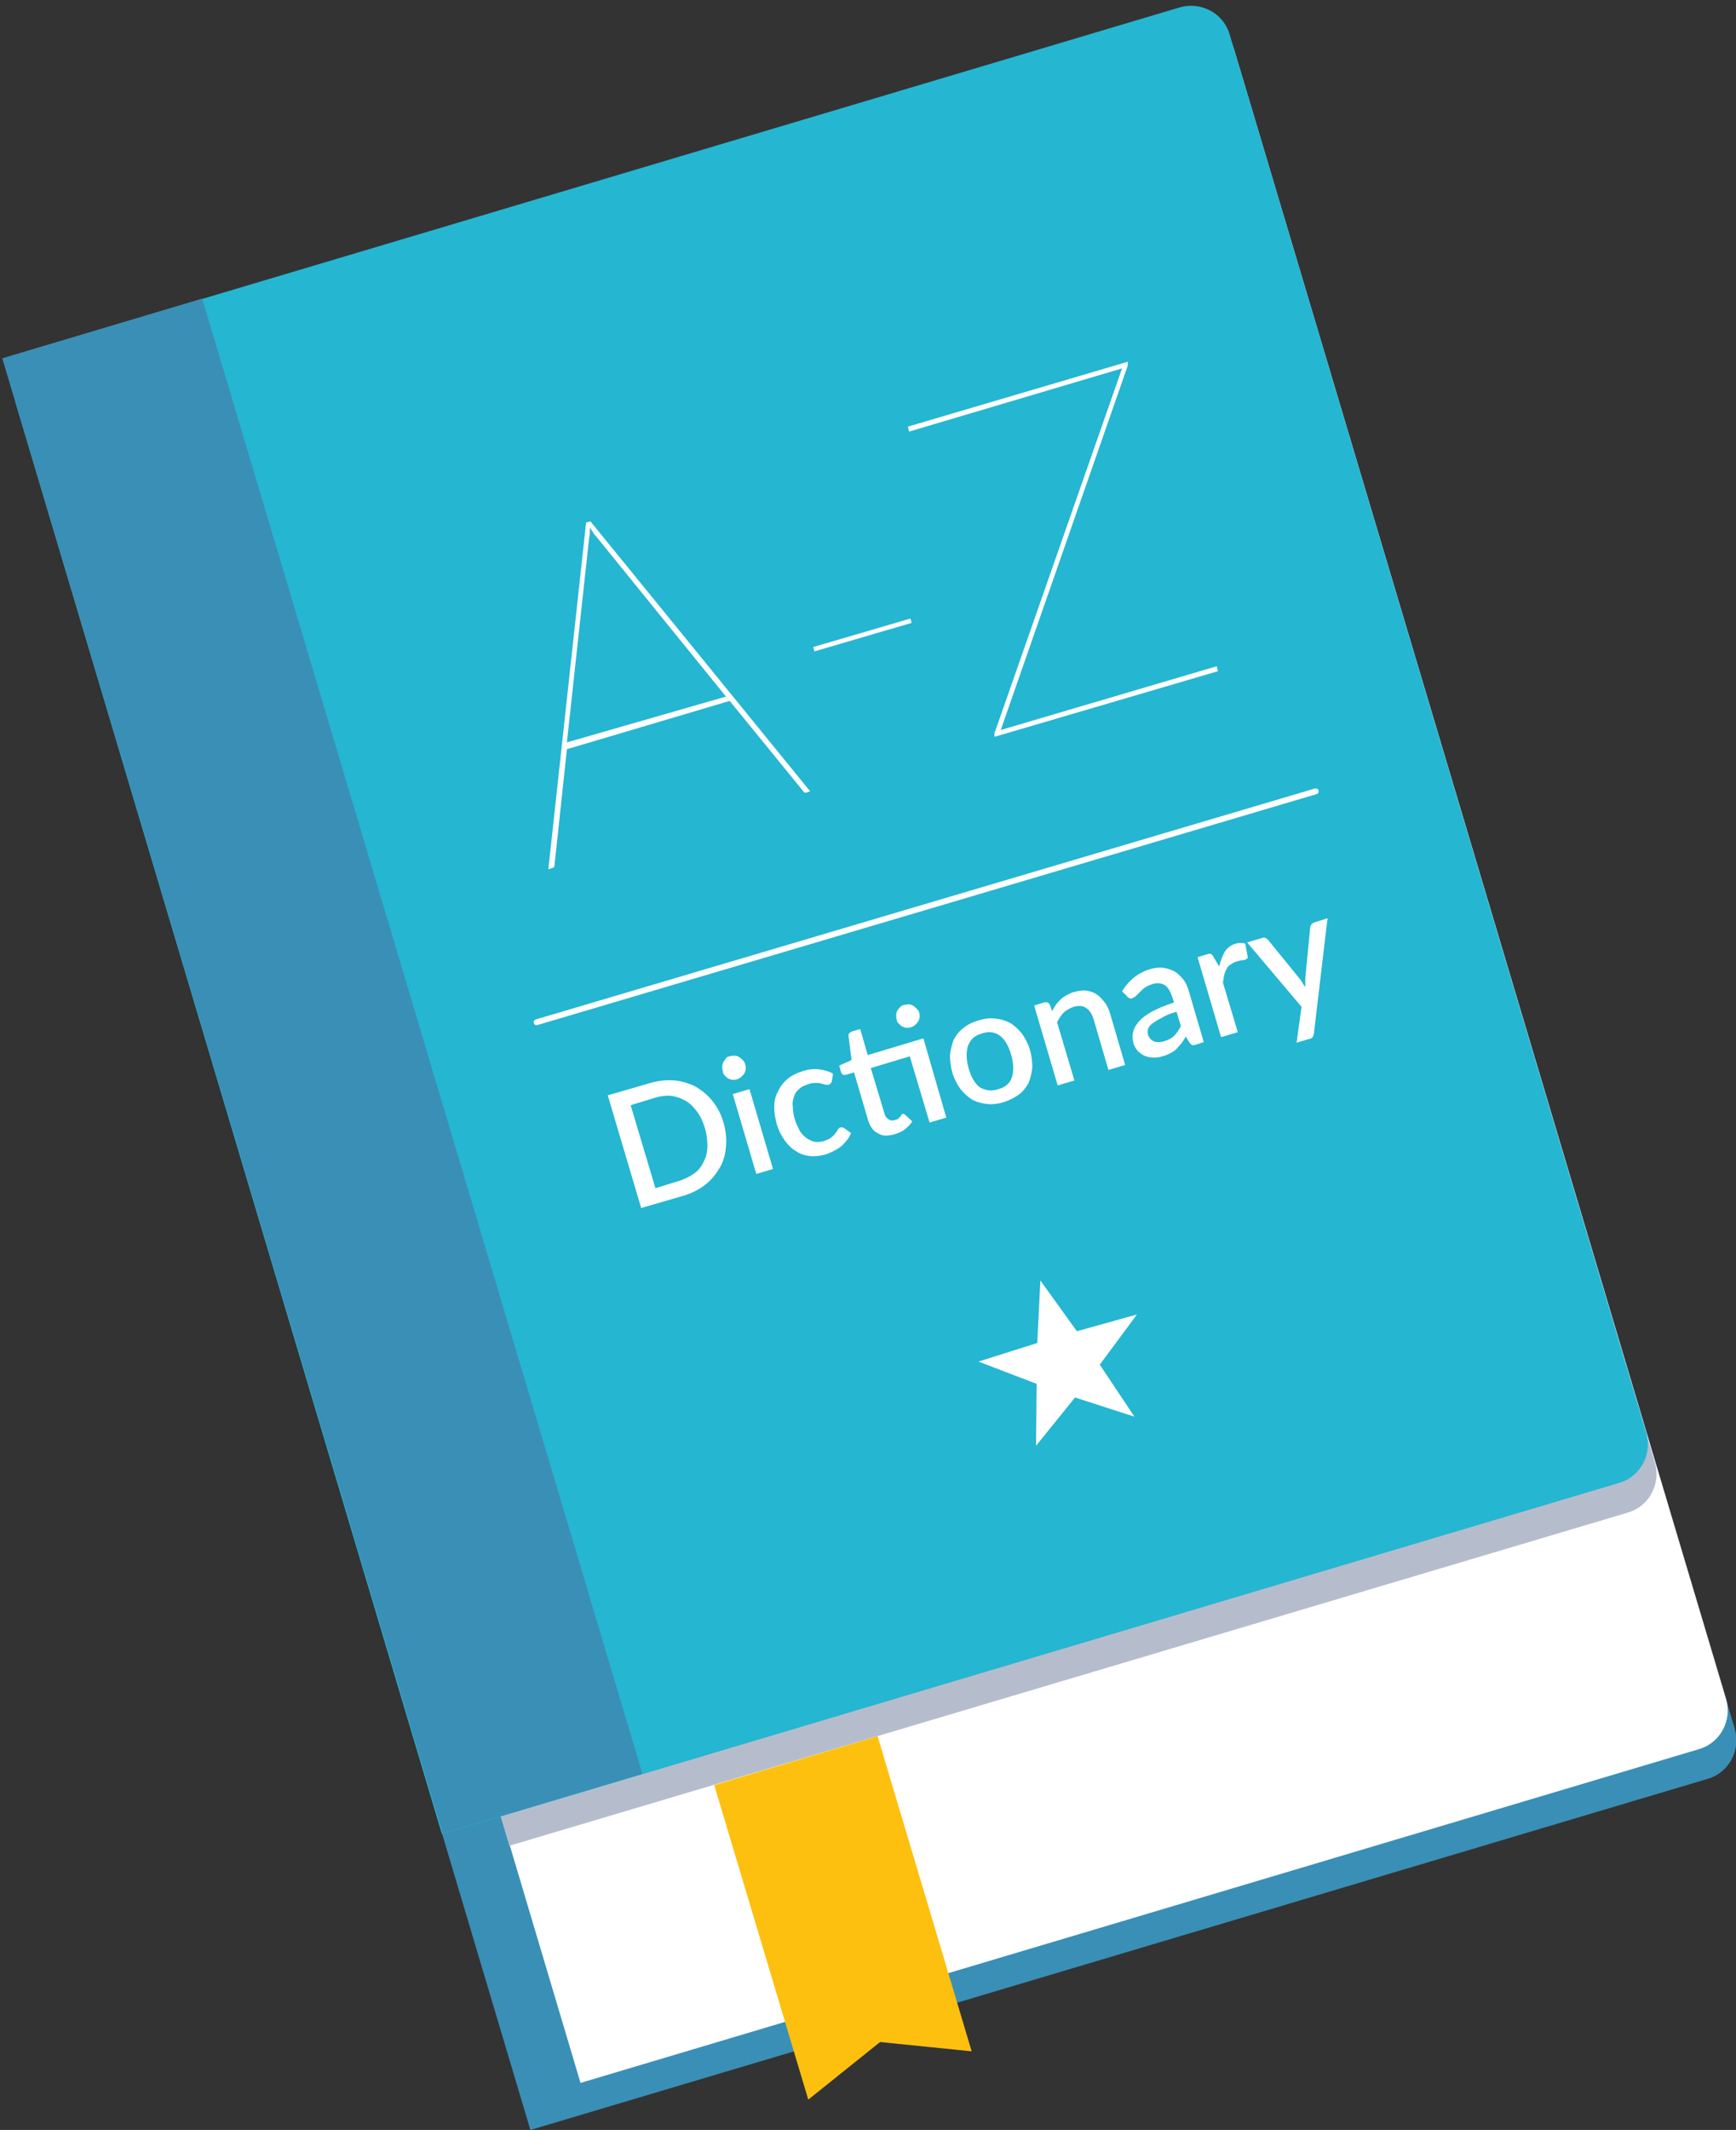 <?xml version="1.0" encoding="utf-8"?>
<!-- Generator: Adobe Illustrator 19.0.0, SVG Export Plug-In . SVG Version: 6.00 Build 0)  -->
<svg version="1.1" id="Layer_1" xmlns="http://www.w3.org/2000/svg" xmlns:xlink="http://www.w3.org/1999/xlink" x="0px" y="0px"
	 width="280.5px" height="344px" viewBox="0 0 280.5 344" style="enable-background:new 0 0 280.5 344;" xml:space="preserve">
<rect x="0" y="0" width="280.5" height="344" fill="#333333" stroke="none"/>
<style type="text/css">
	.st0{fill:#3A8FB6;}
	.st1{fill:#FFFFFF;}
	.st2{fill:#B5BDCD;}
	.st3{fill:#25B6D1;}
	.st4{fill:#FDC00F;}
	.st5{fill:#FFFFFF;stroke:#FFFFFF;stroke-width:0.944;stroke-linecap:round;stroke-linejoin:round;stroke-miterlimit:10;}
</style>
<g id="XMLID_5135_">
	<path id="XMLID_5148_" class="st0" d="M192.7,8.3L2.5,65l83.2,279l190.2-56.7c3.5-1,5.4-4.7,4.4-8.1L200.8,12.7
		C199.8,9.3,196.2,7.3,192.7,8.3z"/>
	<path id="XMLID_5147_" class="st1" d="M194.8,15.5L14.2,69.3l79.6,267.1l180.7-53.9c3.5-1,5.4-4.7,4.4-8.1L199.4,8
		C198.4,4.5,198.3,14.4,194.8,15.5z"/>
	<path id="XMLID_5146_" class="st2" d="M192,6L11.3,59.8l71,238.3L263,244.3c3.5-1,5.4-4.7,4.4-8.1L200.1,10.4
		C199.1,6.9,195.4,4.9,192,6z"/>
	<path id="XMLID_5145_" class="st3" d="M190.6,1.2L0.4,57.9l71,238.3l190.2-56.7c3.5-1,5.4-4.7,4.4-8.1L198.7,5.6
		C197.7,2.1,194,0.2,190.6,1.2z"/>
	<polygon id="XMLID_5144_" class="st1" points="168.1,206.8 174,215 183.7,212.3 177.7,220.4 183.3,228.8 173.7,225.7 167.4,233.5 
		167.5,223.5 158.1,219.9 167.6,216.9 	"/>
	<polygon id="XMLID_5143_" class="st4" points="157,331.3 142.2,329.8 130.6,339.1 115.4,288.3 141.8,280.4 	"/>
	
		<rect id="XMLID_5142_" x="35.2" y="47.9" transform="matrix(0.958 -0.286 0.286 0.958 -47.034 22.047)" class="st0" width="33.7" height="248.7"/>
	<g id="XMLID_5136_">
		<g id="XMLID_154_">
			<path id="XMLID_155_" class="st1" d="M116.9,181.3c0.4,1.3,0.5,2.6,0.4,3.9c-0.1,1.2-0.4,2.4-1,3.4c-0.6,1-1.3,1.9-2.3,2.7
				c-1,0.8-2.2,1.4-3.5,1.8l-6.9,2l-5.4-18.2l6.9-2c1.4-0.4,2.7-0.5,3.9-0.4c1.2,0.1,2.4,0.5,3.4,1c1,0.6,1.9,1.3,2.7,2.3
				C115.9,178.8,116.5,179.9,116.9,181.3z M113.9,182.2c-0.3-1-0.7-1.9-1.3-2.7s-1.1-1.3-1.8-1.7c-0.7-0.4-1.5-0.7-2.3-0.8
				c-0.8-0.1-1.7,0-2.7,0.3l-3.9,1.2l4,13.4l3.9-1.2c0.9-0.3,1.7-0.7,2.4-1.2c0.7-0.5,1.2-1.2,1.5-1.9c0.4-0.7,0.6-1.6,0.6-2.5
				C114.3,184.2,114.2,183.2,113.9,182.2z"/>
			<path id="XMLID_158_" class="st1" d="M120.4,171.9c0.1,0.2,0.1,0.5,0.1,0.7c0,0.2-0.1,0.5-0.2,0.7c-0.1,0.2-0.3,0.4-0.5,0.6
				c-0.2,0.2-0.4,0.3-0.7,0.4c-0.2,0.1-0.5,0.1-0.7,0.1s-0.5-0.1-0.7-0.2c-0.2-0.1-0.4-0.3-0.6-0.5c-0.2-0.2-0.3-0.4-0.3-0.7
				c-0.1-0.3-0.1-0.5-0.1-0.8c0-0.2,0.1-0.5,0.2-0.7c0.1-0.2,0.3-0.4,0.4-0.6c0.2-0.2,0.4-0.3,0.6-0.3c0.3-0.1,0.5-0.1,0.8-0.1
				c0.3,0,0.5,0.1,0.7,0.2c0.2,0.1,0.4,0.3,0.6,0.5C120.2,171.4,120.4,171.7,120.4,171.9z M121.1,175.9l3.8,12.9l-2.7,0.8l-3.8-12.9
				L121.1,175.9z"/>
			<path id="XMLID_161_" class="st1" d="M134.4,174.7c-0.1,0.1-0.1,0.2-0.2,0.3s-0.2,0.1-0.3,0.2c-0.1,0-0.3,0-0.5,0
				c-0.2-0.1-0.4-0.1-0.7-0.2c-0.3-0.1-0.5-0.1-0.9-0.1c-0.3,0-0.7,0-1.2,0.2c-0.6,0.2-1.1,0.4-1.5,0.8c-0.4,0.3-0.7,0.8-0.8,1.2
				c-0.2,0.5-0.3,1-0.2,1.6c0,0.6,0.1,1.3,0.3,2c0.2,0.7,0.5,1.3,0.8,1.9c0.3,0.5,0.7,0.9,1.1,1.2c0.4,0.3,0.9,0.5,1.3,0.6
				c0.5,0.1,1,0,1.5-0.1c0.5-0.2,0.9-0.3,1.2-0.6c0.3-0.2,0.5-0.4,0.7-0.7c0.2-0.2,0.3-0.4,0.4-0.6c0.1-0.2,0.3-0.3,0.4-0.3
				c0.2-0.1,0.4,0,0.6,0.1l1.1,0.8c-0.2,0.5-0.4,0.9-0.8,1.3c-0.3,0.4-0.6,0.7-1,1s-0.8,0.5-1.2,0.7c-0.4,0.2-0.9,0.4-1.3,0.5
				c-0.8,0.2-1.6,0.3-2.4,0.2c-0.8-0.1-1.5-0.3-2.2-0.8c-0.7-0.4-1.3-1-1.8-1.7c-0.5-0.7-1-1.6-1.3-2.7c-0.3-1-0.4-1.9-0.4-2.8
				c0-0.9,0.2-1.7,0.6-2.4c0.3-0.7,0.8-1.4,1.5-2c0.7-0.6,1.5-1,2.5-1.3c0.9-0.3,1.8-0.4,2.6-0.3c0.8,0.1,1.6,0.3,2.3,0.7
				L134.4,174.7z"/>
			<path id="XMLID_163_" class="st1" d="M152.9,180.5l-2.7,0.8l-3.2-10.7l-6.3,1.9l2.2,7.3c0.1,0.5,0.4,0.8,0.7,1
				c0.3,0.2,0.6,0.2,1,0.1c0.2-0.1,0.4-0.1,0.5-0.2c0.1-0.1,0.2-0.2,0.3-0.3s0.2-0.2,0.2-0.3c0.1-0.1,0.1-0.1,0.2-0.2
				c0.2,0,0.3,0,0.4,0.1l1.2,1.1c-0.3,0.5-0.7,0.9-1.2,1.3s-1.1,0.6-1.7,0.8c-1.1,0.3-2,0.3-2.7-0.2c-0.8-0.4-1.3-1.2-1.6-2.3
				l-2.2-7.5l-1.4,0.4c-0.2,0-0.3,0-0.4,0c-0.1-0.1-0.2-0.2-0.3-0.4l-0.3-1.1l2-0.9l-0.5-3.9c0-0.2,0-0.3,0.1-0.4
				c0.1-0.1,0.2-0.2,0.4-0.3l1.4-0.4l1.2,4.2l9-2.7L152.9,180.5z M148.5,163.5c0.1,0.2,0.1,0.5,0.1,0.7c0,0.2-0.1,0.5-0.2,0.7
				c-0.1,0.2-0.3,0.4-0.5,0.6c-0.2,0.2-0.4,0.3-0.7,0.4c-0.2,0.1-0.5,0.1-0.7,0.1c-0.2,0-0.5-0.1-0.7-0.2c-0.2-0.1-0.4-0.3-0.6-0.5
				c-0.2-0.2-0.3-0.4-0.3-0.6c-0.1-0.3-0.1-0.5-0.1-0.8c0-0.3,0.1-0.5,0.2-0.7c0.1-0.2,0.3-0.4,0.5-0.6c0.2-0.2,0.4-0.3,0.6-0.3
				s0.5-0.1,0.7-0.1c0.3,0,0.5,0.1,0.7,0.2c0.2,0.1,0.4,0.3,0.6,0.5C148.3,163.1,148.5,163.3,148.5,163.5z"/>
			<path id="XMLID_166_" class="st1" d="M158.1,164.8c1-0.3,1.9-0.4,2.7-0.3c0.9,0.1,1.6,0.3,2.4,0.7c0.7,0.4,1.3,1,1.9,1.7
				c0.5,0.7,1,1.6,1.3,2.6s0.4,2,0.4,2.9c-0.1,0.9-0.3,1.7-0.6,2.5c-0.4,0.7-0.9,1.4-1.6,1.9c-0.7,0.5-1.5,0.9-2.4,1.2
				c-1,0.3-1.9,0.4-2.7,0.3c-0.9-0.1-1.7-0.3-2.4-0.7c-0.7-0.4-1.3-1-1.9-1.7c-0.5-0.7-1-1.6-1.3-2.6s-0.4-2-0.4-2.9
				c0.1-0.9,0.3-1.7,0.6-2.5c0.4-0.7,0.9-1.4,1.6-1.9C156.3,165.5,157.1,165.1,158.1,164.8z M161.3,175.9c1.2-0.3,1.9-1,2.2-1.9
				c0.3-0.9,0.3-2.1-0.1-3.6c-0.4-1.4-1-2.5-1.8-3.1c-0.8-0.6-1.8-0.8-2.9-0.4c-1.2,0.3-1.9,1-2.3,2c-0.3,1-0.3,2.2,0.1,3.6
				c0.4,1.4,1,2.5,1.8,3.1C159.2,176.1,160.2,176.3,161.3,175.9z"/>
			<path id="XMLID_169_" class="st1" d="M170,163.3c0.2-0.4,0.4-0.7,0.6-1c0.2-0.3,0.5-0.6,0.8-0.9c0.3-0.3,0.6-0.5,1-0.7
				c0.4-0.2,0.7-0.4,1.2-0.5c0.7-0.2,1.4-0.3,2-0.2c0.6,0.1,1.2,0.3,1.6,0.6c0.5,0.3,0.9,0.8,1.3,1.3c0.4,0.5,0.7,1.2,0.9,1.9
				l2.4,8.2l-2.7,0.8l-2.4-8.2c-0.3-0.9-0.7-1.5-1.2-1.8c-0.5-0.4-1.2-0.4-2-0.2c-0.6,0.2-1.1,0.5-1.6,0.9c-0.4,0.4-0.8,1-1.1,1.6
				l2.8,9.4l-2.7,0.8l-3.8-12.9l1.6-0.5c0.4-0.1,0.7,0,0.9,0.3L170,163.3z"/>
			<path id="XMLID_171_" class="st1" d="M181.3,160.1c1.1-1.8,2.6-3,4.6-3.6c0.7-0.2,1.4-0.3,2.1-0.2c0.6,0.1,1.2,0.3,1.8,0.6
				c0.5,0.3,1,0.8,1.4,1.3c0.4,0.5,0.7,1.2,0.9,1.9l2.4,8.2l-1.2,0.4c-0.3,0.1-0.5,0.1-0.6,0.1c-0.2,0-0.3-0.2-0.5-0.4l-0.6-1
				c-0.2,0.4-0.5,0.8-0.7,1.1c-0.3,0.3-0.5,0.6-0.8,0.9c-0.3,0.3-0.6,0.5-1,0.7c-0.4,0.2-0.8,0.4-1.3,0.5c-0.5,0.2-1,0.2-1.5,0.2
				c-0.5,0-0.9-0.1-1.4-0.3c-0.4-0.2-0.8-0.5-1.1-0.8c-0.3-0.4-0.6-0.8-0.7-1.4c-0.1-0.5-0.2-1,0-1.6c0.1-0.6,0.4-1.1,0.9-1.7
				c0.5-0.6,1.2-1.1,2.1-1.6c0.9-0.5,2.1-1,3.6-1.5l-0.3-0.9c-0.3-0.9-0.7-1.6-1.2-1.9c-0.5-0.3-1.2-0.4-1.9-0.2
				c-0.5,0.2-0.9,0.3-1.3,0.6c-0.3,0.2-0.6,0.5-0.8,0.7c-0.2,0.2-0.4,0.4-0.6,0.6c-0.2,0.2-0.4,0.3-0.6,0.4c-0.2,0.1-0.4,0.1-0.5,0
				c-0.2-0.1-0.3-0.1-0.4-0.3L181.3,160.1z M190.1,163.4c-1,0.3-1.8,0.6-2.4,1c-0.6,0.3-1.1,0.6-1.5,0.9c-0.4,0.3-0.6,0.6-0.7,0.9
				c-0.1,0.3-0.1,0.6,0,0.9c0.1,0.3,0.2,0.5,0.4,0.7c0.2,0.2,0.3,0.3,0.6,0.4c0.2,0.1,0.4,0.1,0.7,0.1c0.2,0,0.5,0,0.8-0.1
				c0.7-0.2,1.3-0.5,1.7-0.9c0.4-0.4,0.8-0.9,1.1-1.6L190.1,163.4z"/>
			<path id="XMLID_174_" class="st1" d="M197,156.1c0.2-0.9,0.5-1.7,0.9-2.4c0.4-0.6,1-1.1,1.8-1.3c0.3-0.1,0.5-0.1,0.8-0.1
				c0.3,0,0.5,0,0.7,0.1l0.4,2.1c0,0.2,0,0.3-0.1,0.3c-0.1,0.1-0.1,0.1-0.3,0.2c-0.1,0-0.3,0.1-0.6,0.1c-0.2,0-0.5,0.1-0.8,0.2
				c-0.4,0.1-0.7,0.3-1,0.5c-0.3,0.2-0.5,0.4-0.6,0.7c-0.2,0.3-0.3,0.6-0.4,1s-0.1,0.7-0.2,1.2l2.4,8l-2.7,0.8l-3.8-12.9l1.6-0.5
				c0.3-0.1,0.5-0.1,0.6,0c0.1,0.1,0.3,0.2,0.4,0.5L197,156.1z"/>
			<path id="XMLID_176_" class="st1" d="M214.5,148.3l-2.2,18.6c0,0.2-0.1,0.4-0.2,0.6c-0.1,0.1-0.3,0.3-0.6,0.3l-2,0.6l0.8-5.8
				l-8.8-10.4l2.4-0.7c0.2-0.1,0.4-0.1,0.6,0c0.2,0.1,0.3,0.2,0.4,0.3l5.2,6.4c0.1,0.2,0.3,0.4,0.4,0.6c0.1,0.2,0.2,0.4,0.4,0.6
				c0-0.2,0-0.5,0-0.7c0-0.2,0-0.5,0-0.7l0.8-8.2c0-0.2,0.1-0.3,0.2-0.5c0.1-0.1,0.2-0.2,0.4-0.3L214.5,148.3z"/>
		</g>
		<g id="XMLID_146_">
			<path id="XMLID_147_" class="st1" d="M130.9,127.8l-0.6,0.2c-0.2,0.1-0.4,0-0.5-0.2l-11.9-14.6l-26.3,7.8l-2,18.7
				c0,0.3-0.1,0.4-0.4,0.5l-0.6,0.2l6.1-56l0.7-0.2L130.9,127.8z M117.3,112.5l-21-25.9c-0.2-0.2-0.4-0.4-0.5-0.7
				c-0.2-0.2-0.3-0.4-0.5-0.7c0,0.3,0,0.6,0,0.8c0,0.3,0,0.5-0.1,0.8l-3.6,33.1L117.3,112.5z"/>
			<path id="XMLID_150_" class="st1" d="M131.4,104.5l15.7-4.6l0.2,0.7l-15.7,4.6L131.4,104.5z"/>
			<path id="XMLID_152_" class="st1" d="M182.2,58.6c0.1,0.2,0,0.5-0.1,0.8l-20.4,58.5l34.9-10.3l0.2,0.8L160.7,119l0-0.1
				c0-0.1-0.1-0.3,0-0.4c0-0.1,0-0.2,0.1-0.4l20.5-58.6l-34.4,10.2l-0.2-0.8l35.6-10.5L182.2,58.6z"/>
		</g>
		<line id="XMLID_5137_" class="st5" x1="86.7" y1="165.1" x2="212.6" y2="127.8"/>
	</g>
</g>
</svg>
